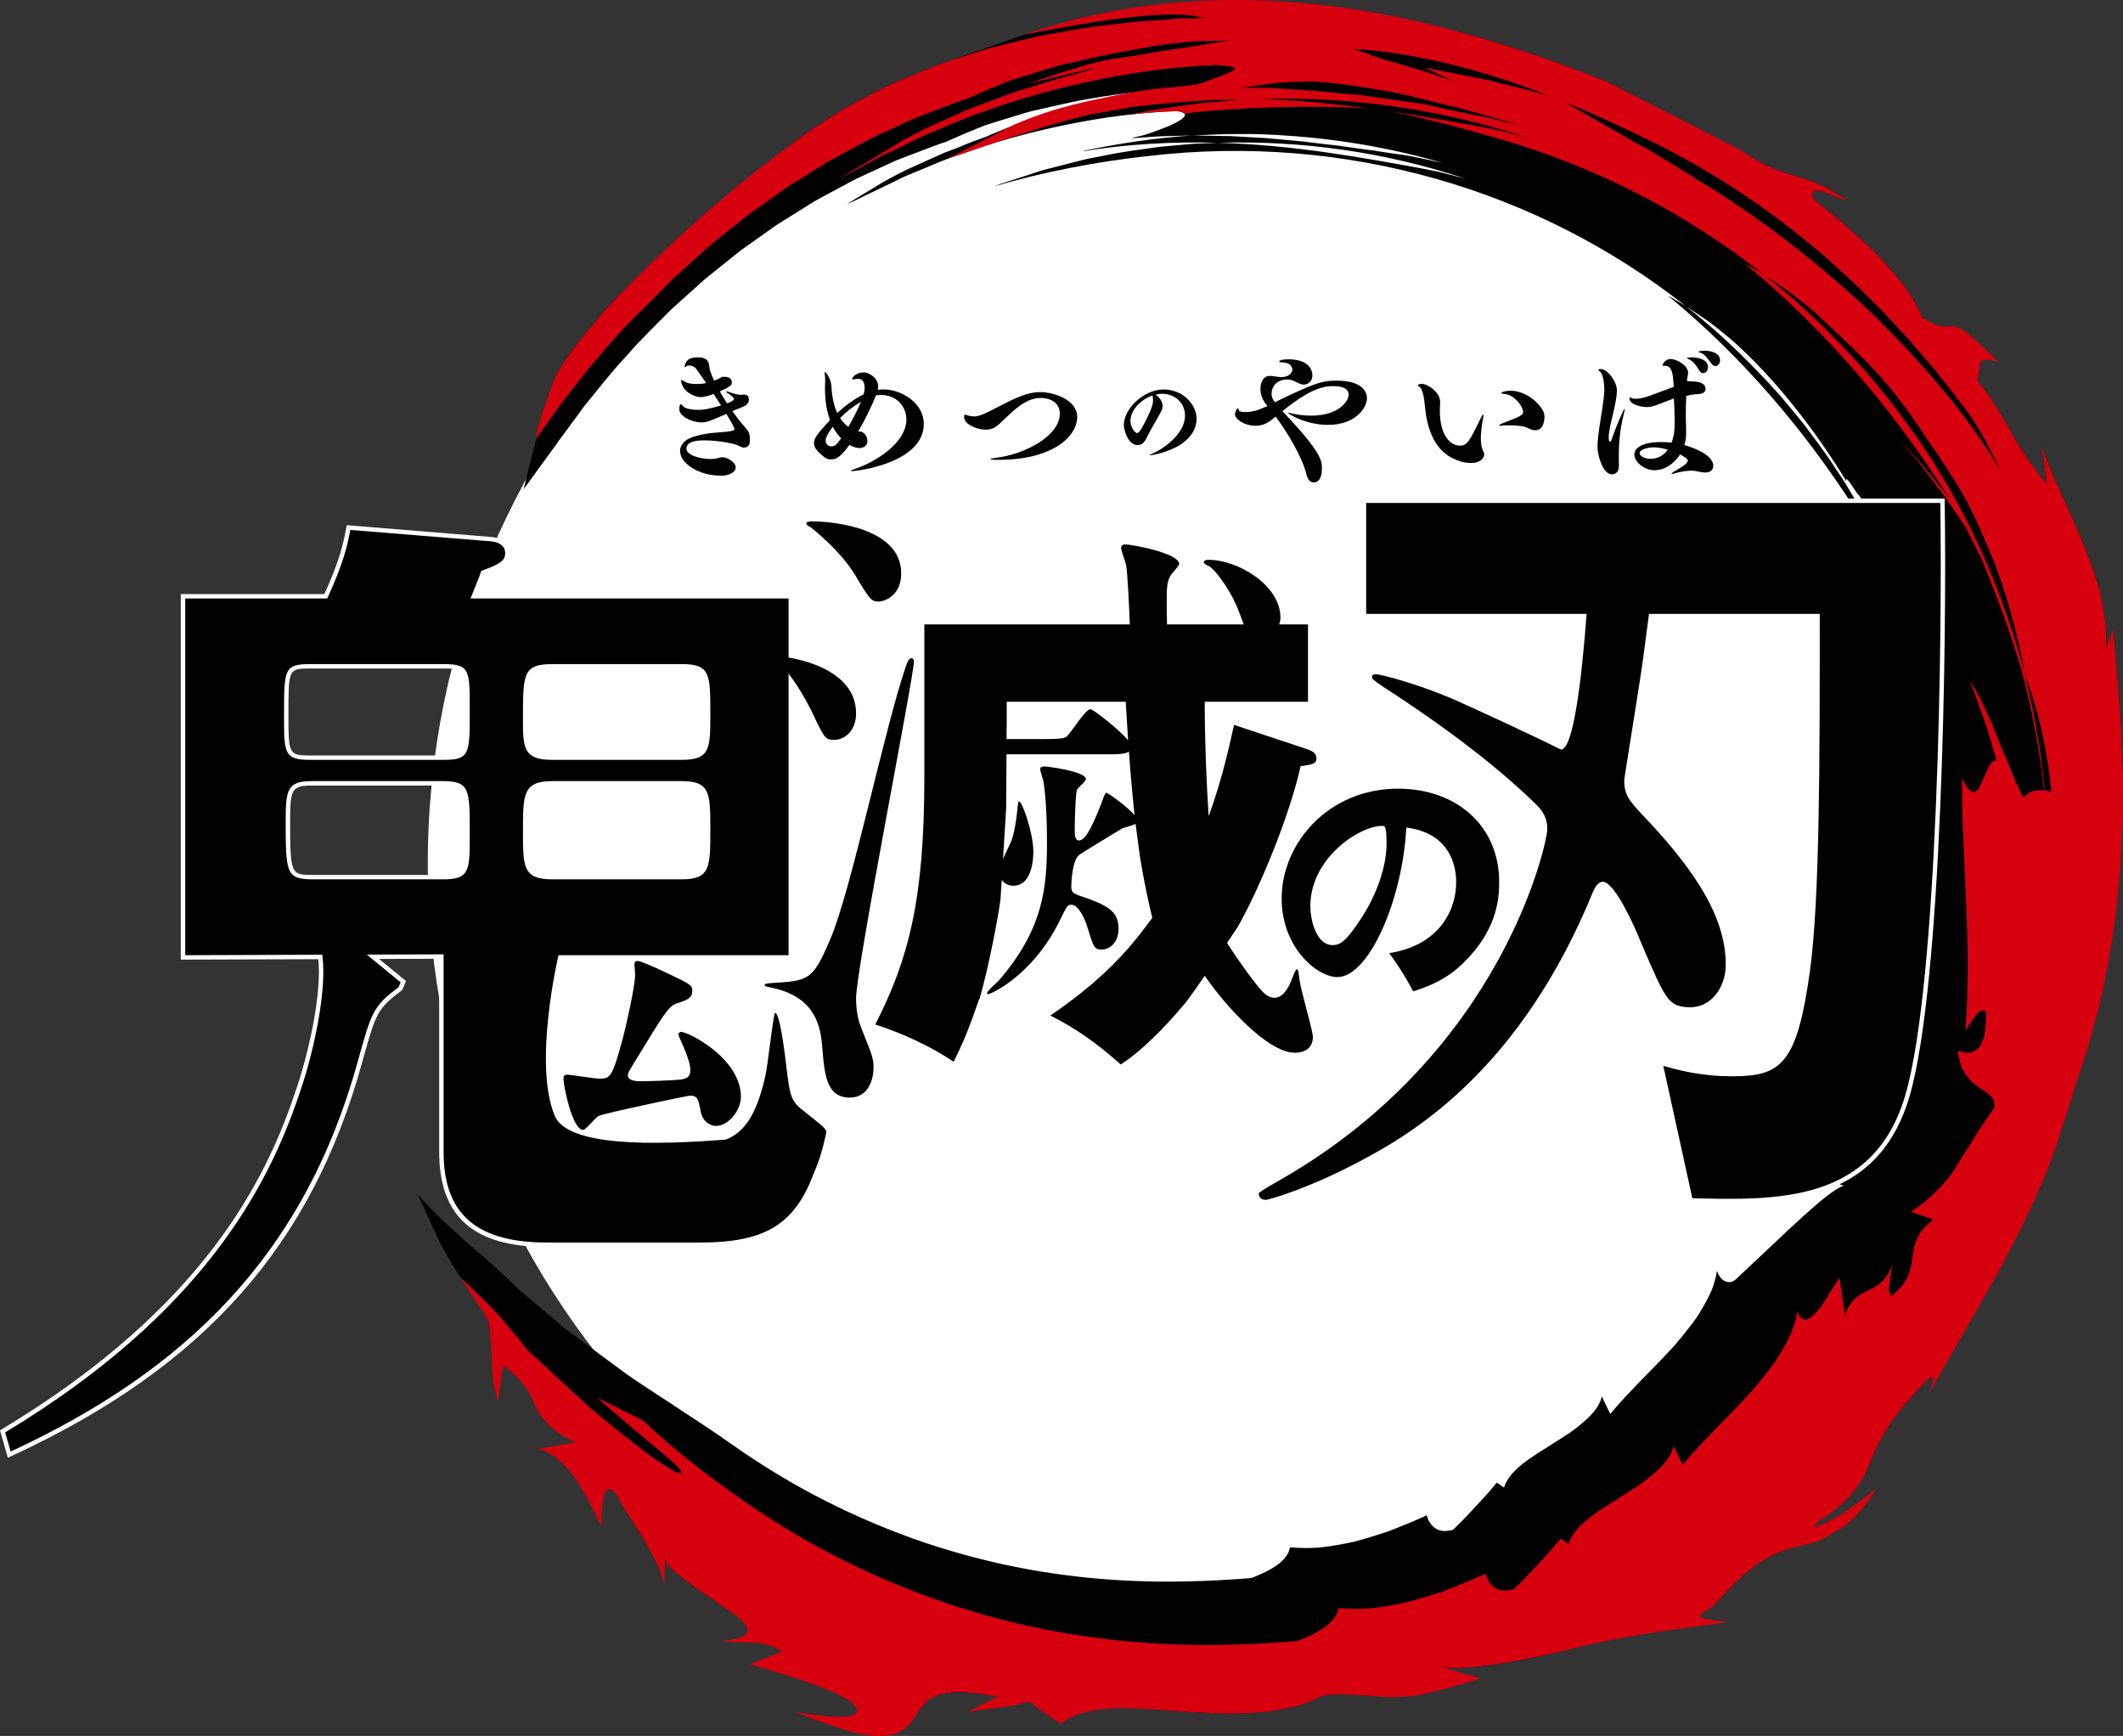 <?xml version="1.0" encoding="utf-8"?>
<!-- Generator: Adobe Illustrator 27.2.0, SVG Export Plug-In . SVG Version: 6.00 Build 0)  -->
<svg version="1.1" id="레이어_1" xmlns="http://www.w3.org/2000/svg" xmlns:xlink="http://www.w3.org/1999/xlink" x="0px"
	 y="0px" viewBox="0 0 720 588.653" enable-background="new 0 0 720 588.653" xml:space="preserve">
<rect x="0" y="0" width="720" height="588.653" fill="#333333" stroke="none"/>
<path fill="#FFFFFF" d="M685.95,292.661c0,149.36-121.07,270.43-270.43,270.43c-149.345,0-270.43-121.07-270.43-270.43
	c0-149.344,121.085-270.429,270.43-270.429C564.88,22.232,685.95,143.317,685.95,292.661"/>
<path d="M589.256,433.287c-2.472,2.711-5.582,1.579-6.969-2.344c-0.319,2.073-0.877,4.226-1.706,6.363
	c-0.894,2.089-1.993,4.194-3.237,6.315c-0.622,1.084-1.292,2.137-1.993,3.221c-0.718,1.037-1.515,2.057-2.313,3.094
	c-1.611,2.073-3.302,4.162-5.071,6.236c-7.272,8.053-15.612,15.692-21.847,23.299l-2.87-5.932c-0.367,1.499-1.069,3.03-2.121,4.401
	c-1.037,1.387-2.36,2.743-3.844,4.051c-1.515,1.308-3.125,2.679-4.911,3.859c-1.818,1.164-3.684,2.36-5.533,3.572
	c-7.464,4.704-14.927,8.978-16.761,15.022l-2.456-1.706c0,0-0.877,1.053-2.169,2.615c-1.308,1.563-3.158,3.477-5.008,5.486
	c-1.866,1.978-3.732,4.051-5.199,5.502c-1.451,1.435-2.456,2.392-2.456,2.392c-8.883,2.6-9.234-7.654-9.027-4.848
	c-4.465,2.073-8.818,3.763-12.933,5.406c-4.194,1.371-8.181,2.647-12.04,3.604c-3.875,0.829-7.559,1.467-11.099,1.85
	c-3.557,0.287-6.953,0.223-10.191-0.048c-0.797,4.433-5.98,7.702-13.06,10.397c-10.701,0.909-21.529,1.324-32.644,1.212
	c-2.217-0.064-4.449-0.128-6.714-0.191c-25.404-0.989-48.957-5.438-71.586-13.045c-22.565-7.718-44.332-18.434-65.605-33.504
	c-10.446-7.4-27.78-18.26-35.371-23.586l-20.955-15.485l-15.755-13.332c-2.121-2.169-4.784-4.656-7.591-7.224
	c-2.823-2.583-4.911-4.322-8.308-7.256c-3.142-2.727-6.315-5.773-9.552-8.643c-3.157-2.919-6.06-6.012-8.739-9.154l7.574,16.489
	c1.786,3.285,6.123,10.987,7.909,12.901c2.297,2.264,4.45,4.545,6.379,6.442c1.052,2.695,1.85,5.183,2.265,7.671
	c0.271,1.483,0.446,2.934,0.558,4.385l26.074,32.564l19.344,19.695c0.877,1.451,0.43,7.16,1.212,8.468
	c0.845,1.276,1.659,2.503,2.424,3.651c1.499,2.329,2.855,4.481,3.955,6.523l6.204,5.039c0.59,3.397,11.131,10.11,19.327,15.803
	l72.846,30.443c0.957-0.383,2.073-0.654,3.334-0.845c1.292-0.223,2.743-0.335,4.401-0.319c3.348,0,7.527,0.574,12.948,1.483
	l61.971,5.039c4.194,0.367,8.451,0.463,12.725,0.67c4.274,0.159,8.516,0,12.646-0.207c4.145-0.255,8.132-0.925,11.88-1.738
	c1.849-0.446,3.683-0.877,5.389-1.515c1.723-0.638,3.349-1.371,4.88-2.185c2.503-0.782,5.31-0.893,8.451-0.749
	c3.126,0.095,6.571,0.383,10.35,0.622l22.405-9.887c8.74,1.308,27.764-2.137,47.012-6.937l44.971-13.81
	c5.422-5.964,9.632-10.238,13.523-13.124c3.939-2.823,7.224-4.64,10.541-5.757l27.349-25.77c0.814-1.659,1.499-3.285,2.201-4.976
	c0.702-1.674,1.419-3.396,2.328-5.199c0.909-1.802,1.993-3.7,3.333-5.869c2.68-4.322,6.826-9.153,13.061-15.819l66.579-205.797
	c-0.128-3.604-0.255-7.208-0.383-10.764c-0.08-1.786-0.095-3.572-0.223-5.342c-0.144-1.786-0.256-3.54-0.399-5.294
	c-0.272-3.524-0.527-7.017-0.797-10.461c-0.383-3.445-0.766-6.857-1.133-10.206l-2.838-0.319c0.112-1.467,0.16-2.902,0.16-4.338
	c-0.048-1.451-0.175-2.886-0.335-4.322c-0.287-2.854-0.797-5.709-1.404-8.563c-0.574-2.871-1.451-5.677-2.424-8.484
	c-0.957-2.823-1.993-5.645-3.078-8.452c-1.101-2.839-2.425-5.598-3.652-8.436c-1.276-2.807-2.472-5.693-3.779-8.548
	c-1.356-2.839-2.647-5.709-3.876-8.675c-1.227-2.966-2.424-5.996-3.652-9.026c0,0,0.16,0.829,0.384,2.041
	c0.223,1.228,0.542,2.839,0.749,4.513c0.446,3.301,0.893,6.586,0.893,6.586c-5.565-6.714-9.121-12.152-12.183-17.765
	c-1.515-2.823-3.205-5.502-4.944-8.388c-1.818-2.807-3.7-5.821-6.331-8.787c0,0,0.415-2.902,0.814-5.821l-19.615-15.755
	c-1.468-3.732-4.067-7.99-7.288-12.247c-3.38-4.13-7.208-8.436-11.194-12.215c-4.051-3.716-7.942-7.224-11.291-9.919
	c-3.365-2.695-6.012-4.816-7.32-6.108c-1.355-6.124,8.006,0.558,11.355,0.702c-4.146-2.935-7.511-4.705-10.477-5.965
	c-3.014-1.196-5.694-1.85-8.388-2.679c-2.712-0.797-5.407-1.802-8.707-3.412c-3.349-1.579-8.755-3.221-13.651-6.793L545.257,27.85
	c-14.655-6.012-30.076-11.37-45.863-15.787C467.898,3.068,411.813,0.58,381.051,3.833l-33.441,7.878
	c-8.643,3.078-19.854,6.809-24.495,8.611c-1.93,0.749-3.907,1.26-5.821,1.993c-1.898,0.749-3.779,1.515-5.645,2.281
	c-3.764,1.595-7.479,3.078-11.083,4.784c-3.572,1.786-7.081,3.604-10.509,5.454c-1.706,0.941-3.445,1.802-5.071,2.823
	c-1.626,1.053-3.254,2.073-4.864,3.11c-3.19,2.089-6.315,4.13-9.314,6.283c-7.957,6.108-15.069,12.518-21.049,19.296
	c-13.364,9.281-25.994,19.758-37.651,31.607l-2.52,2.568c-1.531,1.594-3.078,3.221-4.577,4.88c-3.19,3.827-6.363,7.638-9.297,11.163
	c-2.695,3.652-5.087,7.049-6.777,9.935c-0.479,1.084-0.941,2.185-1.419,3.301c-0.447,1.116-0.829,2.248-1.244,3.365
	c-0.175,0.494-0.335,0.973-0.527,1.451l-1.691,4.959l-6.442,26.281l10.924-15.006c0.989-1.547,2.153-2.95,3.222-4.433l6.49-8.85
	c4.673-5.629,9.105-11.466,14.129-16.776c4.753-5.565,10.095-10.589,15.214-15.82l8.164-7.352c1.371-1.196,2.68-2.488,4.114-3.62
	l4.274-3.429l4.306-3.46c1.419-1.149,2.855-2.313,4.354-3.333l8.978-6.363c1.467-1.116,3.03-2.042,4.593-3.014l4.672-2.902
	l4.673-2.919c1.562-0.973,3.205-1.77,4.816-2.679l9.695-5.199l9.999-4.609c1.691-0.733,3.317-1.595,5.039-2.217l5.151-1.961
	l5.151-1.962c1.723-0.638,3.429-1.323,5.199-1.818c0.399-0.191,0.846-0.383,1.26-0.574c2.87-1.324,6.012-2.647,9.361-3.987
	c0.829-0.335,1.691-0.702,2.552-1.021c0.877-0.287,1.77-0.558,2.663-0.861c1.818-0.558,3.667-1.132,5.549-1.722
	c1.898-0.574,3.828-1.165,5.789-1.754c1.946-0.606,4.002-0.973,6.043-1.467c4.114-0.893,8.308-1.93,12.582-2.727
	c9.824-1.834,19.982-3.062,29.87-3.923c2.184,0.016,4.289-0.032,6.363,0.016c-5.693,0.59-11.227,1.164-16.489,2.472
	c-3.094,0.797-7.798,1.228-12.854,2.089c-2.536,0.366-5.166,0.781-7.766,1.164c-2.551,0.51-5.039,1.084-7.335,1.658
	c-1.915,0.574-3.908,1.196-5.949,1.818c-1.004,0.303-2.041,0.59-3.093,0.941c-1.004,0.367-4.721,1.946-5.757,2.313l-7.144,2.918
	c-2.201,1.053-4.529,1.77-6.793,2.631c-2.265,0.845-3.621,1.531-5.932,2.392c-1.149,0.431-2.297,0.877-3.445,1.292
	c-1.116,0.478-2.248,1.005-3.333,1.499c-2.217,0.988-4.386,1.977-6.459,2.902c-4.226,1.802-7.926,3.891-11.067,5.614l-12.216,7.399
	c0.032,0.064,4.051-1.738,5.725-2.647c1.706-0.829,4.211-2.025,7.336-3.524c1.563-0.766,3.285-1.595,5.135-2.504
	c1.834-0.957,3.938-1.674,6.108-2.631c4.353-1.77,9.138-3.987,14.511-5.693c21.13-7.686,49.357-13.89,73.165-14.527
	c4.656,0.574,2.663,2.472-1.132,4.306c-1.898,0.941-4.258,1.77-6.491,2.615c-2.248,0.845-4.385,1.483-5.868,1.738
	c-0.654,0.191-1.387,0.383-2.105,0.558c3.412-0.207,6.842-0.558,10.271-0.702c3.428-0.08,6.841-0.176,10.237-0.255
	c10.764-0.558,21.72-0.814,32.628,0.064c17.589,1.164,35.291,4.226,52.593,9.217l-7.08-1.499c-2.36-0.478-4.705-1.004-7.097-1.323
	c-2.281-0.271-4.625-0.638-7.001-1.005c-2.344-0.446-4.784-0.638-7.255-1.004c-2.44-0.351-4.945-0.702-7.48-1.069
	c-2.567-0.271-5.151-0.558-7.766-0.893c-1.307-0.175-2.615-0.319-3.938-0.494c-1.324-0.112-2.664-0.223-4.019-0.351
	c-2.695-0.239-5.406-0.494-8.149-0.749c-2.743-0.16-5.534-0.319-8.34-0.479c-1.404-0.064-2.807-0.207-4.226-0.223
	c-1.419-0.016-2.823-0.048-4.258-0.064c-2.854-0.016-5.741-0.176-8.611-0.128c-12.28,0.829-24.335,2.679-36.12,5.087
	c-0.303,0.095-0.573,0.191-0.893,0.287c15.15-2.503,30.778-3.349,45.943-2.902c27.827-0.861,56.548,2.998,83.993,12.183
	c-2.328-0.622-4.625-1.212-6.953-1.818c-2.281-0.638-4.656-1.005-6.985-1.499c-20.173-3.684-44.301-8.197-70.055-8.867l-4.959,0.191
	c-1.659,0.048-3.302,0.128-4.944,0.287c-3.285,0.303-6.554,0.606-9.824,0.893c-6.507,0.925-12.98,1.706-19.327,3.078l-4.753,0.909
	c-1.579,0.319-3.125,0.781-4.689,1.148c-3.109,0.797-6.203,1.595-9.313,2.392c-1.531,0.335-3.046,0.877-4.561,1.371l-4.497,1.467
	l-4.481,1.451l-2.248,0.717l-2.185,0.877c16.234-4.848,35.308-8.5,52.004-10.27c33.568-3.971,66.611-1.116,97.564,7.639
	c30.985,8.755,59.849,23.458,85.093,43.376c3.237,2.169,6.618,4.258,9.695,6.682c3.047,2.456,6.172,4.864,8.962,7.623
	c13.284,12.375,26.218,29.406,35.641,44.939c-0.605-3.174,3.764,4.864,4.211,4.64c5.342,7.495,9.727,16.489,13.779,26.01
	c3.7,9.68,7.128,19.87,9.488,30.379c0.717,2.966-0.43,3.046,0.351,6.108c2.694,10.7,1.993,25.468,3.109,38.911
	c-0.031-0.415,0.096-0.941,0.096-1.228c0-0.16-0.017-0.319-0.032-0.478l2.615-6.283c-0.415-3.285-0.67-6.618-1.324-9.903
	c-0.574-3.285-1.1-6.602-1.754-9.903c-0.717-3.269-1.483-6.57-2.248-9.887c-0.08-0.383-0.16-0.733-0.239-1.116
	c-3.397-13.14-7.798-25.723-13.077-37.699c-1.116-2.424-2.248-4.832-3.365-7.24l-0.032-0.686c0,0-0.318-0.494-0.909-1.339
	c-0.016-0.032-0.063-0.08-0.08-0.112c-1.419-2.695-2.854-5.406-4.273-8.085c-0.718-1.435-1.548-2.823-2.36-4.194l-2.488-4.13
	c-0.829-1.371-1.611-2.759-2.472-4.114l-2.663-3.971c-3.428-5.374-7.304-10.382-11.067-15.421c-2.01-2.44-4.019-4.848-6.012-7.272
	c-1.978-2.44-4.194-4.672-6.267-7.001c-8.531-9.106-17.541-17.653-27.285-25.228c-1.978-1.356-4.178-2.488-6.235-3.7
	c25.515,20.922,46.66,46.15,63.15,71.841c0.591,0.925,1.26,1.962,1.962,3.03l3.843,7.176c1.069,1.515,1.898,2.839,2.44,3.795
	c0.558,0.925,0.893,1.467,0.893,1.467l-0.048-0.67c0.622,1.196,1.196,2.376,1.626,3.492c5.71,13.156,10.35,26.424,13.97,39.868
	c3.142,12.008,2.153,25.484,3.524,37.731c-2.36-0.239-1.483-1.244-3.381,0.893c-1.754-3.365-3.301-6.985-4.689-10.589
	c-1.53-3.572-3.013-7.144-4.337-10.509c-1.324-3.365-2.855-6.426-4.099-9.122c-0.638-1.339-1.244-2.568-1.849-3.652
	c-0.654-1.084-1.292-2.025-1.898-2.791c0,0,0.16,0.383,0.43,1.037c0.256,0.67,0.734,1.61,1.116,2.774
	c0.829,2.313,1.93,5.422,3.047,8.532c0.605,1.547,1.068,3.126,1.499,4.609c0.446,1.499,0.86,2.886,1.227,4.083
	c0.702,2.376,1.181,3.987,1.181,3.987c-1.164-0.223-1.914,0.829-2.712,2.312c-0.797,1.499-1.482,3.429-2.216,4.96
	c-1.467,3.078-3.11,4.529-6.012-1.786c-0.111,12.662,0.749,26.233,1.308,39.931c0.574,13.65,0.702,27.429-0.239,39.788
	c2.265-3.046,3.859-7.336,6.442-6.108c0.128,6.634-1.419,9.297-3.125,10.493c-1.77,1.196-3.891,0.989-5.71,1.85
	c0.096,1.228,0.287,2.329,0.559,3.301c0.239,0.989,0.558,1.866,0.941,2.647c0.781,1.595,1.834,2.886,2.998,4.098
	c2.328,2.456,5.071,4.545,6.825,8.357c-3.173,4.369-5.406,7.83-7.16,10.796c-1.914,2.902-3.334,5.342-4.8,7.654
	c-1.419,2.328-3.093,4.434-5.278,6.714c-2.201,2.248-4.864,4.72-8.915,7.352l7.113,2.488c-5.2,1.467-20.397,16.664-31.384,26.855
	L589.256,433.287z"/>
<path fill="#D7000F" d="M178.64,457.544c-1.961-2.568-10.446-13.013-13.396-15.612c-0.462-0.383-8.339-8.229-8.786-8.612
	c0.765,2.121,8.962,13.061,9.297,15.07c0.271,1.483,0.43,2.934,0.542,4.385c0.16,1.404,0.255,2.823,0.335,4.258
	c0.143,2.855,0.175,5.757,0.415,8.787c0.319,2.998,0.813,6.14,1.818,9.553c0,0,0.366-2.44,0.733-4.864l1.021-7.415
	c8.5,5.916,9.855,11.546,11.179,14.288c1.292,2.695,5.422,8.548,13.459,11.594l-13.3,2.487c4.099-0.016,9.44,4.768,12.423,8.883
	c3.094,3.955,8.308,14.368,9.6,17.446c0,0-0.111-12.04,2.201-12.757c2.313-0.718,4.258,4.354,4.258,4.354
	c0.86,1.435,1.706,2.807,2.503,4.114c0.845,1.276,1.659,2.488,2.408,3.652c1.514,2.328,2.87,4.481,3.955,6.522
	c2.265,4.003,6.299,11.099,5.853,15.293l0.367-10.254c0.574,3.397,11.115,10.11,19.327,15.804
	c8.245,5.533,14.64,10.509-0.318,12.024c2.089,0.207,8.914,0.383,11.561,0.494c2.647,0.128,5.613,0.814,9.185,2.998l-10.907,4.274
	c11.991,3.636,34.19,9.903,36.151,15.038c2.201,5.167-16.76,1.834-20.779,1.148c3.062,1.387,13.172,4.944,15.692,5.773
	c2.536,0.782,4.784,1.404,6.809,1.786c4.067,0.702,7.112,0.75,9.488,0.335c4.736-0.781,6.777-3.572,8.595-6.299
	c1.834-2.759,3.492-5.645,7.352-7.128c0.973-0.383,2.058-0.654,3.333-0.845c1.292-0.223,2.743-0.335,4.418-0.335
	c3.348,0,7.511,0.59,12.933,1.499l-9.935,5.087c0,0,9.425-1.116,14.496-1.898c3.062-0.447,5.948-1.595,5.948-1.595
	s2.68,1.961,5.343,3.923c1.339,0.988,2.727,1.881,3.763,2.583c1.037,0.702,1.723,1.164,1.723,1.164
	c8.995-7.032,23.905-5.422,40.649-4.226c4.194,0.366,8.436,0.462,12.725,0.67c4.258,0.16,8.516,0,12.646-0.207
	c4.146-0.255,8.133-0.925,11.864-1.738c1.866-0.43,3.684-0.877,5.407-1.515c1.706-0.638,3.348-1.371,4.864-2.185
	c2.519-0.782,5.31-0.909,8.468-0.749c3.125,0.096,6.57,0.383,10.349,0.622c1.881,0.128,3.843,0.239,5.9,0.271
	c2.026-0.032,4.13-0.144,6.315-0.367c4.337-0.43,15.133-3.333,23.171-5.98l-12.997-3.811c8.739,1.308,27.78-2.153,47.027-6.937
	c19.249-4.657,38.098-6.554,50.329-8.468c-16.107-1.132-8.212-2.791-5.358-5.342c5.422-5.965,9.632-10.238,13.523-13.124
	c3.939-2.823,7.224-4.641,10.541-5.757c3.285-1.18,6.57-1.69,9.855-2.583c3.302-0.893,5.9-2.966,9.744-5.071
	c3.875-2.759,8.037-7.336,11.641-13.14l-11.641,8.579c-5.821,3.046-12.168,6.506-8.15,2.472c6.459-3.955,10.159-7.719,12.758-11.083
	c1.292-1.69,2.312-3.301,3.141-4.944c0.797-1.659,1.483-3.285,2.185-4.975c0.702-1.675,1.419-3.397,2.344-5.199
	c0.893-1.802,1.993-3.7,3.334-5.868c2.679-4.322,6.825-9.154,13.06-15.82c3.588-3.588,1.961,2.073,0.447,5.071l20.811-36.312
	c9.695-17.382,19.582-36.869,24.989-55.432c2.057-5.661,3.333-10.637,5.231-16.441c0.988-2.902,2.009-5.869,2.981-8.914
	c0.861-3.078,1.738-6.22,2.6-9.409c0.447-1.579,0.861-3.205,1.292-4.816c0.367-1.659,0.734-3.301,1.101-4.96
	c0.702-3.333,1.419-6.714,2.121-10.126c0.558-3.445,1.1-6.921,1.659-10.414c0.271-1.754,0.526-3.524,0.813-5.294
	c0.175-1.77,0.351-3.557,0.559-5.343c0.35-3.572,0.749-7.16,1.052-10.78c0.207-3.604,0.415-7.24,0.59-10.86
	c0.08-1.818,0.239-3.652,0.255-5.454l0.049-5.438c0-3.636,0.095-7.256,0.031-10.876c-0.128-3.604-0.271-7.208-0.383-10.765
	c-0.08-1.786-0.08-3.572-0.223-5.342c-0.144-1.77-0.272-3.54-0.415-5.294c-0.255-3.524-0.527-7.017-0.782-10.461
	c-0.399-3.46-1.149-13.459-1.516-16.808l-2.456,6.283c0.096-1.467,0.144-2.902,0.144-4.353c-0.048-1.435-0.16-2.87-0.319-4.29
	c-0.303-2.886-0.797-5.725-1.404-8.579c-0.574-2.87-1.467-5.677-2.424-8.484c-0.957-2.823-1.993-5.645-3.094-8.467
	c-1.084-2.823-2.424-5.582-3.635-8.42c-1.276-2.823-2.472-5.677-3.796-8.548c-1.323-2.838-2.646-5.725-3.875-8.675
	c-1.212-2.982-2.408-5.996-3.635-9.026c0,0,0.159,0.813,0.366,2.057c0.239,1.212,0.542,2.823,0.766,4.497
	c0.43,3.301,0.893,6.586,0.893,6.586c-5.565-6.714-9.121-12.136-12.183-17.765c-1.531-2.823-3.205-5.517-4.944-8.388
	c-1.834-2.807-3.7-5.821-6.331-8.787c0,0,0.287-1.993,0.606-4.322l0.064-0.526c0.048-0.319,0.095-0.638,0.143-0.973
	c0.367-2.935,6.076-0.654,6.076-0.654c-2.902-3.301-10.509-10.142-12.151-11.099c-1.675-0.925-2.855-1.037-3.971-1.021
	c-2.264,0.048-4.242,0.606-9.584-2.982c-1.451-3.732-4.067-7.99-7.287-12.263c-1.244-1.531-2.583-3.078-3.939-4.624l-0.59-0.67
	c-2.153-2.392-4.369-4.72-6.666-6.905c-4.05-3.716-7.926-7.224-11.291-9.919s-6.011-4.816-7.303-6.108
	c-1.371-6.124,7.989,0.558,11.369,0.702c-4.177-2.934-7.542-4.705-10.492-5.964c-3.03-1.196-5.71-1.85-8.405-2.679
	c-2.695-0.798-5.389-1.802-8.691-3.413c-1.419-0.67-2.95-1.515-4.593-2.472l-3.221-2.073c-0.415-0.239-2.089-1.196-2.536-1.435
	l-43.009-21.991c-14.655-6.012-30.076-11.37-45.863-15.787c-31.512-8.994-90.181-21.752-151.801-0.351
	c5.645-0.957,47.603-10.047,60.455-5.549c-1.993,0.032-5.916,0.064-7.926,0.095c-2.025,0.064-2.136,0.255-4.162,0.383
	c-2.026,0.128-4.067,0.255-6.108,0.383s-4.099,0.255-6.14,0.527c-4.067,0.462-8.181,0.925-12.279,1.403
	c-4.099,0.638-8.197,1.355-12.295,2.057l-6.124,1.1l-6.076,1.435c-4.034,0.973-8.07,1.962-12.057,2.982
	c-3.97,1.244-7.894,2.503-11.784,3.795c-1.946,0.654-3.891,1.259-5.805,1.977c-1.898,0.766-3.779,1.531-5.661,2.312
	c-3.748,1.579-7.464,3.062-11.068,4.752c-3.557,1.802-7.08,3.62-10.509,5.47c-1.706,0.941-3.445,1.802-5.071,2.822
	c-1.643,1.053-3.253,2.073-4.864,3.11c-3.19,2.089-6.332,4.114-9.297,6.283c-7.974,6.108-15.963,11.864-23.299,18.243
	c-12.439,10.43-23.761,20.795-35.434,32.66l-2.52,2.568c-1.531,1.595-3.062,3.221-4.577,4.88c-3.174,3.827-6.347,7.639-9.282,11.163
	c-2.711,3.651-5.087,7.048-6.777,9.935c-0.478,1.1-0.941,2.185-1.435,3.301c-0.017,0.064-0.049,0.111-0.064,0.16l-2.392,6.697
	c-0.318,0.989-0.685,1.977-0.988,2.919l-1.436,4.768c-0.479,1.595-0.67,3.19-0.861,4.545h0.064c2.647-3.955,5.421-7.83,8.244-11.657
	l2.935-3.827c6.012-7.862,12.375-15.485,19.184-22.756c2.44-2.536,4.944-5.008,7.463-7.447c2.918-2.966,5.884-5.869,8.786-8.835
	l8.771-7.894c1.468-1.308,2.871-2.695,4.418-3.907l4.609-3.7l4.592-3.684c1.531-1.26,3.062-2.488,4.689-3.604l9.632-6.841
	c1.579-1.196,3.285-2.185,4.96-3.237l5.007-3.126l5.023-3.125c1.674-1.037,3.46-1.898,5.167-2.871l10.429-5.597l10.749-4.944
	c1.817-0.798,3.572-1.706,5.421-2.376l5.533-2.121l5.518-2.089c1.85-0.702,3.684-1.436,5.582-1.962
	c0.446-0.207,0.908-0.415,1.355-0.622c3.078-1.403,6.459-2.839,10.063-4.289c0.908-0.351,1.802-0.75,2.743-1.085
	c0.94-0.303,1.897-0.606,2.854-0.925c1.962-0.606,3.956-1.228,5.965-1.85c2.041-0.622,4.114-1.244,6.22-1.882
	c2.104-0.654,4.305-1.037,6.49-1.579c4.434-0.957,8.93-2.105,13.523-2.934c10.557-1.978,15.708-3.11,26.329-4.019
	c3.109-0.207,10.637-0.303,12.582-0.191c-6.092,0.654-11.929,1.93-17.685,2.663c-3.349,0.431-8.388,1.324-13.826,2.264
	c-2.727,0.399-5.55,0.813-8.325,1.244c-2.743,0.542-5.421,1.148-7.909,1.77c-2.041,0.622-4.179,1.276-6.363,1.962
	c-1.084,0.351-2.217,0.622-3.334,1.004c-1.084,0.399-9.903,3.285-11.035,3.668l22.645-5.39c0.861-0.016-4.162,1.579-11.689,3.508
	c-3.701,1.132-8.102,2.488-12.854,3.939c-2.376,0.67-4.752,1.611-7.208,2.519c-2.424,0.925-4.911,1.834-7.399,2.775
	c-1.227,0.462-2.471,0.941-3.7,1.387c-1.212,0.51-2.391,1.068-3.588,1.61c-2.36,1.069-4.689,2.105-6.937,3.142
	c-4.513,1.914-8.516,4.162-11.88,6.012l-21.864,13.173c0.017,0.064,13.092-7.097,14.878-8.069c1.835-0.893,4.53-2.185,7.878-3.779
	c1.691-0.829,3.54-1.738,5.533-2.695c1.978-1.021,4.243-1.802,6.554-2.823c4.689-1.914,9.824-4.289,15.612-6.124
	c22.677-8.261,53.008-14.91,78.588-15.596c5.007,0.59,11.019,0.319-1.213,4.625c-2.153,0.766-4.449,1.898-7.017,2.153
	c-8.675,0.813-11.896,1.706-13.507,1.993c-0.685,0.191,10.047,0.383,9.282,0.59c3.683-0.255,3.046-0.048,6.745-0.223
	c3.668-0.095,7.399-0.494,11.036-0.59c7.352-0.383,14.719-0.271,22.167-0.176c-3.142-0.207-6.299-0.43-9.409-0.67
	c-1.946-0.048-8.34-0.032-10.254-0.08c2.105-0.111,9.775-1.323,12.662-1.579c3.923-0.366,7.798-0.366,11.641-0.526
	c7.735,0.446,14.018,1.435,21.689,2.647c8.212,1.26,16.489,3.524,24.574,5.534c6.379,1.339,18.562,5.087,24.862,6.889l-13.379-3.237
	c-2.456-0.431-4.673-0.813-6.953-1.324c-0.446-0.064-11.402-2.583-14.576-3.062l-20.029-2.855c-1.436-0.111-4.896-0.383-6.347-0.511
	c-2.886-0.271-3.907-0.43-6.857-0.717c-2.95-0.144-4.179-0.319-7.208-0.494c-1.5-0.08-6.921-0.287-8.452-0.303
	c-1.531-0.032-2.998,0.128-4.529,0.095c-3.078-0.016-6.299,0.032-9.409,0.08l-21.847-0.67c-9.871,0.861-17.685,2.567-26.759,4.465
	c-3.716,0.861-7.224,1.706-12.2,3.174c-4.944,1.451-11.004,3.859-13.379,4.911l-23.011,11.721
	c3.205-0.989,20.412-7.049,23.793-7.942c3.397-1.196,8.516-2.631,11.976-3.795l5.869-1.594c1.802-0.511,3.635-0.941,5.469-1.404
	c3.668-0.941,5.343-0.909,9.09-1.738c2.073-0.415,6.682-1.212,6.363-1.116c8.038-1.1,16.904-1.787,28.529-2.488l10.143-0.048
	c-1.771,0.032-3.557,0.128-5.31,0.319c-3.541,0.303-7.049,0.622-10.558,0.925c-7,1.005-13.937,1.834-20.763,3.301l-2.631,0.527
	c5.502-0.638,10.908-1.053,16.107-1.196c1.387,0.175,2.169,0.462,2.503,0.829c0.144-0.016,0.287-0.048,0.415-0.064
	c18.642-2.217,44.461-2.839,62.672-1.611l-13.172-1.626c-7.782-0.813-15.755-1.404-23.921-1.626
	c29.901-0.909,60.743,3.237,90.212,13.092c-2.487-0.654-4.959-1.308-7.447-1.946c-2.456-0.686-5.007-1.084-7.511-1.626
	c-9.712-1.754-20.301-3.684-31.479-5.374c5.932,1.18,11.801,2.584,18.02,4.114c5.997,1.531,11.69,3.174,17.478,4.8
	c33.281,9.409,64.298,25.196,91.408,46.613c3.492,2.312,7.112,4.577,10.414,7.176c3.269,2.631,6.634,5.215,9.648,8.197
	c14.256,13.3,22.948,21.465,34.302,39.054c3.461,5.119,5.63,7.83,8.867,13.3c5.741,8.069,10.11,18.626,14.448,28.849
	c3.955,10.397,6.681,19.822,9.217,31.096c0.765,3.19,0.829,4.29,1.579,8.229c4.401,11.307,7.463,24.766,8.898,39.278
	c-0.734-0.16-1.483-0.303-2.248-0.367c-0.017-0.175-0.017-0.335-0.032-0.51l-0.622-5.31c-0.447-3.524-0.734-7.097-1.436-10.637
	c-0.622-3.524-1.18-7.097-1.849-10.637c-0.814-3.524-1.626-7.064-2.456-10.637c-0.064-0.399-0.16-0.766-0.255-1.18
	c-3.652-14.113-8.373-27.636-14.034-40.505l-4.721-10.094c-1.531-2.871-3.062-5.773-4.593-8.659
	c-0.781-1.547-1.659-3.046-2.551-4.513l-2.647-4.449c-0.893-1.467-1.754-2.966-2.663-4.417l-2.855-4.274
	c-3.667-5.757-7.862-11.147-11.913-16.553c-2.152-2.615-4.289-5.215-6.443-7.814c-2.121-2.631-4.512-5.007-6.73-7.511
	c-9.17-9.791-18.849-18.977-29.326-27.11c-2.121-1.467-4.465-2.664-6.697-3.971c27.413,22.469,50.154,49.579,67.855,77.168
	c0.622,1.004,1.355,2.105,2.104,3.269c-1.403-1.898-2.918-3.859-4.512-5.773c-1.579-1.93-3.174-3.875-4.641-5.693
	c-1.499-1.77-3.014-3.381-4.257-4.784c-2.472-2.774-4.146-4.608-4.146-4.608s1.69,2.025,4.242,5.055
	c1.26,1.531,2.855,3.237,4.305,5.247c1.516,1.977,3.11,4.098,4.705,6.219c0.813,1.069,1.611,2.137,2.424,3.174
	c0.734,1.1,1.436,2.153,2.137,3.205c1.419,2.057,2.726,3.987,3.875,5.645c1.148,1.659,1.754,3.19,2.344,4.21l4.003,8.021
	c2.631,6.22,10.047,24.862,13.954,39.309c3.365,12.901,5.741,25.93,7.208,39.087c-2.536-0.256-5.023,0.111-7.064,2.424
	c-1.881-3.652-3.54-7.511-5.039-11.387c-1.659-3.843-3.253-7.67-4.656-11.291c-1.419-3.604-3.062-6.921-4.401-9.807
	c-0.702-1.435-1.356-2.759-1.993-3.923c-0.718-1.148-1.388-2.169-2.041-2.998c0,0,0.175,0.415,0.462,1.132
	c0.287,0.718,0.782,1.706,1.212,2.95c0.877,2.504,2.057,5.837,3.269,9.17c0.638,1.675,1.148,3.365,1.594,4.976
	c0.494,1.594,0.925,3.094,1.308,4.369c0.781,2.568,1.275,4.29,1.275,4.29c-1.227-0.255-2.057,0.877-2.902,2.487
	c-0.845,1.611-1.594,3.684-2.391,5.327c-1.548,3.317-3.349,4.864-6.443-1.93c-0.128,13.603,0.797,28.21,1.403,42.882
	c0.622,14.687,0.749,29.518-0.271,42.77c2.456-3.253,4.162-7.878,6.921-6.554c0.159,7.129-0.893,10.876-2.504,12.439
	c-1.897,1.866-4.146,2.073-6.969,0.829c0.096,1.324,0.304,2.488,0.591,3.557c0.255,1.052,0.59,1.977,1.02,2.822
	c0.829,1.722,1.978,3.11,3.222,4.417c2.488,2.615,8.914,4.306,7.335,8.946c-3.413,4.72-5.804,8.436-7.702,11.625
	c-2.041,3.125-3.588,5.741-5.166,8.212c-1.5,2.52-3.334,4.768-5.662,7.224c-2.36,2.424-5.214,5.072-9.568,7.894l7.622,2.679
	c-2.966,2.169-4.56,4.21-5.469,6.251c-0.941,2.057-1.324,4.034-1.595,6.139c-0.287,2.089-0.574,4.258-1.467,6.507
	c-0.909,2.264-2.647,4.497-5.565,6.841c-1.898-0.335-0.494-5.916,0.16-10.541c-2.185,5.932-5.278,7.368-8.133,8.771
	c-2.823,1.467-5.805,2.631-8.038,8.372c0,0-0.398-3.205-0.829-6.411c-0.415-3.189-0.908-6.299-0.908-6.299
	c-1.276,1.897-2.6,4.083-3.924,6.203c-1.324,2.089-2.583,4.146-3.955,5.566c-2.663,2.918-4.944,3.827-6.427-0.399
	c-0.35,2.248-0.957,4.544-1.849,6.857c-0.958,2.217-2.137,4.497-3.477,6.777c-0.686,1.148-1.404,2.297-2.137,3.445
	c-0.765,1.148-1.626,2.233-2.488,3.333c-1.722,2.216-3.556,4.465-5.454,6.681c-7.814,8.675-16.776,16.888-23.474,25.053
	l-3.078-6.363c-0.399,1.611-1.149,3.253-2.265,4.721c-1.148,1.499-2.536,2.934-4.146,4.338c-1.626,1.403-3.348,2.87-5.278,4.146
	c-1.946,1.26-3.955,2.552-5.932,3.828c-8.037,5.103-16.042,9.664-18.004,16.17l-2.663-1.818c0,0-0.925,1.116-2.328,2.791
	c-1.388,1.675-3.381,3.732-5.375,5.9c-1.993,2.137-4.002,4.338-5.565,5.916c-1.594,1.531-2.646,2.552-2.646,2.552
	c-9.569,2.791-9.936-8.229-9.712-5.215c-4.785,2.217-9.457,4.05-13.89,5.805c-4.512,1.483-8.786,2.854-12.933,3.891
	c-4.162,0.893-8.133,1.579-11.928,1.993c-3.812,0.287-7.48,0.239-10.956-0.064c-0.846,4.752-6.411,8.292-14.033,11.163
	c-11.498,0.988-23.123,1.435-35.068,1.323c-2.391-0.064-4.799-0.144-7.208-0.207c-27.302-1.1-52.625-5.837-76.913-14.033
	c-24.255-8.276-47.65-19.79-70.502-35.976c-11.194-7.957-22.182-16.314-32.117-25.866l-15.66-7.798
	c2.488,2.216,11.689,10.126,14.033,12.056c2.312,1.946,4.497,3.748,6.442,5.39c3.907,3.189,6.857,5.677,7.894,7.319
	c1.164,2.44-3.269-0.191-9.744-4.656c-6.331-4.625-14.543-11.211-20.874-16.521L178.64,457.544z M459.196,16.593
	c19.87,1.228,41.51,6.586,62.704,14.56c1.1,0.431,2.216,0.877,3.316,1.308c-0.398-0.128-0.828-0.255-1.275-0.383
	c-4.481-1.324-10.573-2.695-16.569-4.226c-2.998-0.797-6.044-1.371-8.898-1.93c-2.839-0.558-5.487-1.084-7.783-1.531
	c-2.264-0.447-4.162-0.798-5.486-1.069c-1.339-0.191-2.105-0.303-2.105-0.303s0.447,0.176,1.213,0.494
	c0.749,0.287,1.834,0.798,3.109,1.42c1.675,0.797,3.748,1.786,5.949,2.823c-3.174-1.132-6.379-2.281-9.696-3.381
	c-3.19-0.941-6.427-1.914-9.792-2.902c-1.69-0.511-3.413-1.004-5.182-1.499L459.196,16.593z M530.576,34.565
	c11.242,4.561,22.262,9.76,32.787,15.022c19.806,10.047,39.166,23.091,56.628,38.416c4.289,3.923,8.723,7.719,12.773,11.897
	c2.041,2.073,4.178,4.051,6.172,6.14c1.977,2.137,3.955,4.258,5.916,6.379c2.026,2.089,3.891,4.274,5.757,6.49
	c1.898,2.201,3.779,4.37,5.645,6.554c1.786,2.264,3.556,4.497,5.326,6.746l5.215,6.777c2.009,2.871,4.433,6.507,6.475,10.382
	c2.009,3.859,4.018,7.751,5.644,10.828c-6.426-10.429-12.948-19.695-20.269-28.29c-7.096-8.739-14.974-16.76-23.378-25.276
	c-14.097-13.316-30.028-26.408-47.49-38.002l-3.253-2.217c-1.116-0.717-2.249-1.371-3.365-2.073c-1.85-1.132-3.716-2.28-5.582-3.429
	c-5.454-3.524-11.083-6.889-16.872-10.365c-0.797-0.478-1.674-0.861-2.52-1.276L530.576,34.565z"/>
<g>
	<path d="M248.371,139.42c1.562,2.169,2.981,4.003,4.05,5.135c1.594,1.802,1.898,2.36,1.898,4.816c0,0.766-0.048,2.408-2.185,2.408
		c-0.605-0.064-1.642-0.622-2.201-0.893c-0.574-0.239-5.486-1.563-11.194-1.563c-4.578,0-5.949,1.276-5.949,2.839
		c0,2.073,4.354,3.492,8.308,3.492c1.324,0,2.137-0.239,2.233-0.287c0.925-0.239,1.259-0.335,1.595-0.335
		c1.658,0,4.577,1.691,4.577,3.445c0,1.706-2.36,2.839-4.96,2.839c-7.447,0-13.906-4.114-13.906-8.404
		c0-0.383,0.049-0.702,0.128-0.988c1.084-3.206,4.433-3.971,8.117-4.736c3.205-0.606,7.352-0.606,9.297-1.069
		c0.654-0.191,0.893-0.287,0.893-0.558c0-0.558-1.18-2.695-2.726-5.199c-6.315,2.774-7.033,2.87-8.452,2.87
		c-3.125,0-7.511-2.025-7.511-4.433v-0.096c0-1.324,0.304-1.611,0.527-1.611c0.239,0,0.479,0.287,0.606,0.478
		c0.095,0.16,0.238,0.287,0.43,0.431c0.845,0.654,2.918,0.989,4.8,0.989c1.579,0,3.556-0.239,7.797-1.515
		c-0.797-1.26-1.659-2.584-2.536-3.907c-0.813,0.366-2.886,1.084-4.449,1.084c-1.691,0-5.9-1.467-6.554-5.342
		c0-0.096-0.048-0.144-0.048-0.192c0-0.175,0.144-0.271,0.239-0.271c0.143,0,0.319,0.096,0.51,0.239
		c1.324,0.988,2.982,1.132,4.673,1.132c1.037,0,1.993-0.095,3.11-0.335c-1.276-1.898-2.488-3.588-3.477-4.944
		c-0.527-0.67-1.563-1.004-2.313-1.004c-0.383,0-0.67,0.048-0.813,0.191c-0.272,0.239-0.462,0.367-0.606,0.367
		c-0.048,0-0.095-0.08-0.095-0.176c0-0.191,0.095-0.478,0.191-0.797c0.702-1.946,2.025-2.328,4.529-2.328
		c2.632,0,3.493,1.196,3.589,2.743c0.048,0.702,0.191,1.228,0.415,2.025c0.335,1.005,0.765,2.025,1.276,3.126
		c0.095-0.048,1.754-0.654,2.169-1.005c0.16-0.095,0.303-0.239,0.526-0.287c0.144-0.032,0.383-0.032,0.702-0.032
		c2.281,0,2.6,1.132,2.6,1.897c0,0.829-0.048,1.26-4.067,3.062c0.765,1.355,1.611,2.727,2.471,4.051
		c1.276-0.462,1.93-0.909,2.153-1.116c0.096-0.111,0.144-0.255,0.144-0.351c0-0.606-1.132-1.371-2.121-2.025
		c-0.048,0-0.479-0.271-0.479-0.462c0-0.096,0.112-0.144,0.207-0.144c0.144,0,0.319,0.079,0.51,0.144
		c1.276,0.51,2.839,1.021,4.354,1.068c0.272,0,0.606-0.096,0.877-0.096h0.239c0.861,0.192,1.515,0.287,1.515,1.754
		c0,1.419-1.133,2.025-2.408,2.552L248.371,139.42z"/>
	<path d="M291.253,146.348c0.191-0.048,0.286-0.048,0.383-0.048c0.095,0,0.239,0,0.367,0.048c0.957,0.239,2.169,1.467,2.169,3.205
		c0,1.611-1.212,2.376-2.727,2.376c-1.514,0-2.87-0.813-3.348-1.1c-2.792,3.827-4.243,4.96-6.316,4.96
		c-0.86,0-1.61-0.287-2.184-0.766c-2.583-1.978-3.54-3.349-3.54-4.752c0-1.643,0.893-2.87,5.421-7.83
		c-1.02-2.791-1.691-6.315-1.691-10.765c0-0.766,0-1.547,0.064-2.408c0-0.654,0-1.323-0.112-1.977
		c-0.048-0.335-0.095-0.654-0.095-0.861c0-0.144,0-0.271,0.095-0.271c0.272,0,1.85,1.642,2.217,4.577
		c0.191,3.971,0.893,6.985,1.993,9.297c2.726-2.504,5.804-4.768,8.914-6.283c0.287-0.845,0.384-1.642,0.384-2.217
		c0-2.966-1.611-3.062-2.281-3.062c-0.335,0-0.654,0.048-0.941,0.096c-0.272,0.048-0.51,0.095-0.702,0.095
		c-0.239,0-0.335-0.048-0.335-0.191c0-0.255,1.132-2.185,3.971-2.185c1.738,0,4.864,1.85,4.864,4.768
		c0,0.351-0.048,0.718-0.144,1.132c0.654-0.08,1.26-0.128,1.93-0.128c6.14,0,13.682,4.577,13.682,11.689
		c0,13.268-22.66,16.011-24.255,16.011c-0.287,0-0.43,0-0.43-0.096c0-0.159,0.478-0.383,1.371-0.67
		c7.224-2.408,17.414-8.962,17.414-16.713c0-4.465-3.348-8.34-8.595-8.34c-0.558,0-1.164,0.048-1.738,0.144
		c-1.227,3.206-3.54,8.022-6.028,12.263H291.253z M282.434,144.705c-2.264,3.062-2.424,4.146-2.424,4.672
		c0,1.403,1.1,1.881,1.467,1.93c0.207,0.048,0.351,0.048,0.527,0.048c1.196,0,1.706-0.574,3.269-2.727
		C284.22,147.576,283.28,146.3,282.434,144.705 M284.938,141.771c0.797,1.276,1.786,2.233,2.774,2.982
		c1.611-2.791,3.254-5.996,4.29-8.5C289.403,137.72,287.011,139.602,284.938,141.771"/>
	<path d="M337.53,155.927c-0.989,0-1.611-0.095-1.611-0.239c0-0.128,0.494-0.271,1.611-0.415
		c10.429-1.228,21.895-7.655,21.895-14.958c0-4.051-3.62-5.374-6.411-5.374c-4.401,0-7.797,2.918-11.051,5.948
		c-1.227,1.069-2.248,2.153-2.918,2.759c-1.563,1.371-2.583,2.041-4.8,2.041c-2.456,0-7.272-1.499-7.272-4.385
		c0-0.048,0-0.717,0.239-0.717c0.128,0,0.272,0.111,0.462,0.144c0.766,0.207,1.691,0.478,2.743,0.478
		c1.499,0,3.62-0.861,7.543-2.966c6.235-3.253,10.382-5.278,14.91-5.278c4.481,0,12.455,2.583,12.455,8.388
		c0,6.65-8.293,14.575-26.663,14.575H337.53z"/>
	<path d="M385.831,150.935c-3.492,0-4.689-5.597-4.689-6.777c0-5.661,6.874-12.088,13.444-12.088
		c6.697,0,11.226,5.151,11.226,10.031c0,2.886-1.482,5.789-4.879,8.292c-3.11,2.313-9.313,3.987-11.083,3.987
		c-0.064,0-0.095-0.032-0.095-0.032c0-0.048,0.446-0.255,1.212-0.59c4.449-1.977,10.924-7.064,10.924-12.773
		c0-4.401-3.445-7.463-7.83-7.463c-0.43,0-1.259,0.095-2.152,0.287c0.031,0.032,2.391,1.531,2.391,3.891
		c0,0.797-0.175,1.18-0.797,2.36c-0.972,1.85-2.982,5.087-4.034,7.24C388.574,149.245,387.681,150.935,385.831,150.935
		 M383.392,142.675c0,2.504,1.674,4.162,2.216,4.162c0.255,0,0.527-0.176,0.782-0.447c0.829-0.845,4.067-7.128,4.529-9.44
		c0.111-0.494,0.128-0.957,0.128-1.42c0-0.526-0.048-1.021-0.192-1.419C386.995,135.403,383.392,139.023,383.392,142.675"/>
	<path d="M433.85,122.492c0.111-0.399,1.547-0.654,3.109-0.654c5.885,0,8.133,2.711,8.133,5.518c0,1.881-1.435,3.062-2.998,3.062
		c-0.223,0-0.478-0.048-0.717-0.111c-1.499-0.399-2.52-1.371-3.987-1.563c-0.207,0-0.479-0.064-0.782-0.064
		c-3.158,0-5.358,1.898-5.358,4.96c0,0.256,0,0.463,0.048,0.606c0.16,0.765,0.51,1.483,1.069,2.153
		c14.065-6.857,16.265-7.319,21.018-7.319c9.44,0,10.206,4.497,10.206,5.932c0,3.174-3.764,9.058-13.173,9.058
		c-7.766,0-13.65-3.796-13.65-4.146c0-0.048,0-0.048,0.063-0.048c0.128,0,0.798,0.255,1.356,0.351
		c1.691,0.366,4.034,0.717,6.507,0.717c9.6,0,12.678-5.103,12.678-7.048c0-2.36-2.36-2.966-5.518-2.966
		c-5.996,0-12.12,4.704-16.936,8.484c13.396,14.113,13.396,16.808,13.396,19.471c0,1.802-0.399,4.705-2.823,4.705
		c-1.053,0-1.93-0.861-2.345-2.456c-1.323-5.757-6.283-14.209-10.525-19.87c-2.647,2.297-4.434,3.11-6.857,3.11
		c-3.668,0-6.937-2.201-6.937-3.939c0-0.095,0.239-1.371,0.67-1.786c0.08-0.143,0.192-0.207,0.239-0.207
		c0.16,0,0.271,0.16,0.318,0.351c0.096,0.16,0.192,0.622,0.351,0.67c0.605,0.207,1.276,0.255,1.929,0.255
		c2.823,0,4.656-0.766,7.528-2.041c-1.993-2.201-2.392-4.386-2.392-5.725c0-0.925,0.192-4.497,3.269-4.497
		c0.558,0,1.227,0.096,2.104,0.256c0.654,0.095,1.212,0.159,1.723,0.159c2.503,0,3.732-1.435,3.732-2.552
		c0-0.765-0.622-2.36-3.269-2.424c-0.16,0-1.18,0-1.18-0.351V122.492z"/>
	<path d="M488.419,136.712c-0.064,0.765-0.112,1.579-0.112,2.44c0,9.058,3.987,11.96,6.697,11.96c2.552,0,3.174-1.053,7.208-9.409
		c0.415-0.845,0.67-1.164,0.765-1.164c0.064,0,0.112,0.111,0.112,0.319c0,0.287-0.048,0.749-0.16,1.212
		c-0.351,1.993-0.717,4.338-0.717,6.49c0,1.946,0.255,3.333,0.925,4.705c0.16,0.255,0.207,0.558,0.207,0.829
		c0,0.654-0.622,2.902-4.561,2.902c-2.344,0-4.544-0.782-6.49-1.787c-6.22-3.269-8.42-10.637-9.042-17.43
		c-0.16-1.643-0.558-5.677-1.802-6.602c-0.144-0.095-0.511-0.239-0.606-0.446v-0.064c0-0.399,1.324-0.511,1.324-0.511
		c2.058,0,6.252,2.854,6.252,6.124V136.712z M518.319,145.243c-1.388-0.829-4.099-1.021-6.379-1.021
		c-1.037,0-1.993,0.032-2.663,0.096c-0.207,0-0.367,0.048-0.527,0.048c-0.239,0-0.35-0.048-0.35-0.144
		c0-0.095,0.462-0.366,0.765-0.526c6.172-2.392,7.367-2.839,7.367-4.034c0-1.946-3.029-5.725-6.028-6.028
		c-1.037-0.095-1.339-0.255-1.339-0.415c0-0.207,1.276-0.717,3.125-0.717c4.354,0,9.042,3.078,11.131,7.017
		c0.207,0.462,0.367,1.228,0.367,1.945c0,0.399-0.048,4.434-3.078,4.434C519.914,145.898,519.037,145.643,518.319,145.243"/>
	<path d="M542.914,125.148c2.345,0,5.455,4.306,5.455,7.304c0,2.264-0.909,6.044-1.419,8.292c-0.527,2.042-1.371,5.518-1.371,7.623
		c0,0.67,0.143,1.42,0.446,1.42c0.16,0,0.463-0.351,0.766-1.34c1.435-4.274,3.939-9.903,4.21-9.903c0.032,0,0.032,0.048,0.032,0.144
		c0,0.271-0.144,0.941-0.303,1.547c-1.436,5.613-1.723,10.732-1.723,13.794c0,1.547,0.032,3.014,0.032,3.939
		c0,2.552-1.579,2.87-2.456,2.87c-2.855,0-4.8-6.14-4.8-9.361c0-1.786,0.255-3.875,0.654-6.697c0.272-1.993,0.67-4.242,0.989-6.379
		c0.35-2.201,0.605-4.306,0.67-5.98c0-0.829-0.064-5.231-1.451-6.395c-0.095-0.111-0.558-0.415-0.558-0.622v-0.048
		c0-0.111,0.207-0.207,0.765-0.207H542.914z M572.097,156.85c0.16-0.207,0.351-0.462,0.351-0.718c0-0.558-2.153-1.786-2.647-2.041
		c-0.462,0.718-3.524,5.358-8.707,5.358c-3.556,0-6.825-2.918-6.825-5.31c0-0.558,0.08-4.242,9.25-4.242
		c1.164,0,2.281,0.096,3.365,0.207c0.86-2.153,1.068-4.401,1.068-6.809v-0.877c0-1.993-0.159-4.593-0.255-7.304
		c-2.184,0.766-4.449,1.738-6.65,2.519c-0.605,0.192-1.515,0.399-2.44,0.399c-1.993,0-5.98-0.766-5.98-3.014
		c0-0.16,0.049-0.256,0.144-0.256c0.303,0,0.877,0.399,1.387,0.447h0.606c2.057,0,3.939-0.702,6.395-1.627l6.49-2.408
		c-0.255-3.987-0.415-7.144-2.966-7.144h-0.447c-0.319,0-0.43-0.064-0.43-0.159c0-0.351,1.036-2.137,2.663-2.137
		c2.408,0,6.043,2.392,6.043,4.656c0,0.399-0.063,0.845-0.223,1.419c-0.08,0.367-0.08,0.622-0.128,0.973l-0.064,0.399
		c0.559,0.112,0.861,0.16,1.531,0.16h0.527c0.605,0,4.274,0.111,4.274,2.504c0,1.18-1.069,1.642-1.993,1.738
		c-0.814,0.064-2.233,0.16-3.062,0.303c-0.494,0.16-1.021,0.271-1.483,0.367c-0.095,1.945-0.16,3.891-0.16,5.821v1.993
		c0.064,1.675,0.112,3.126,0.112,4.497c0,2.041-0.16,2.966-0.622,4.353c1.132,0.303,9.824,2.807,9.824,7.049
		c0,1.387-1.069,2.264-2.615,2.264c-1.069,0-2.663-0.367-3.509-0.527c-0.415-0.095-0.925-0.095-1.435-0.095
		c-0.272,0-2.313,0-5.375,0.861c-0.462,0.16-0.717,0.207-0.925,0.207h-0.095c-0.144,0-0.207-0.048-0.207-0.111
		c0-0.096,0.35-0.335,0.813-0.654c0.926-0.462,4.034-2.392,4.242-2.823c0-0.048,0.049-0.079,0.049-0.079L572.097,156.85z
		 M560.648,151.683c-1.021,0-4.593,0.511-4.593,1.993c0,0.622,1.164,1.898,3.715,1.898c2.712,0,4.513-1.276,5.837-3.078
		C564.028,151.987,562.322,151.731,560.648,151.683 M576.435,125.817c-1.515-2.456-2.44-3.524-4.226-4.242
		c-0.112-0.048-0.16-0.048-0.16-0.111c0-0.048,0.207-0.096,0.303-0.144c0.415-0.112,0.926-0.16,1.371-0.16
		c1.084,0,5.534,0.303,5.534,3.365c0,1.244-0.829,1.993-1.643,1.993C577.152,126.519,576.753,126.328,576.435,125.817
		 M580.581,123.473c-2.313-3.014-2.457-3.333-4.243-4.002c-0.143-0.048-0.303-0.096-0.303-0.191c0-0.064,0.095-0.112,0.239-0.16
		c0.526-0.096,1.132-0.207,1.754-0.207c1.579,0,5.31,0.462,5.31,3.333c0,1.371-1.084,1.882-1.531,1.882
		C581.41,124.127,580.932,123.92,580.581,123.473"/>
</g>
<path fill="#FFFFFF" d="M274.033,179.997c1.021,0.782,9.887,7.734,14.815,15.947c4.704,7.91,5.677,9.536,9.122,9.536
	c2.998,0,9.17-2.695,9.17-11.051c0-15.086-19.95-19.121-31.735-19.121c-0.813,0-2.248,0.112-2.966,0.829l-0.303,0.303l-0.112,0.399
	C271.577,178.657,273.204,179.583,274.033,179.997 M291.831,338.527c0-5.661,6.73-42.148,12.152-71.491
	c4.624-25.053,7.463-40.522,7.463-42.706c0-1.276-0.909-2.647-2.264-2.647c-0.957,0-2.28,0.543-3.126,3.094
	c-3.316,9.441-7.399,25.739-11.689,42.993c-5.071,20.237-10.286,41.159-14.209,50.265c-5.613,13.045-6.108,13.076-18.674,13.842
	l-0.335,0.032c-1.626,0.16-3.301,0.303-3.301,2.201c0,1.61,1.706,1.946,4.21,2.424c12.311,2.838,14.623,10.509,15.293,18.371
	c0.749,9.664,1.451,18.786,10.876,18.786c7.543,0,9.537-7.304,9.537-11.642c0-3.365-0.415-4.369-4.338-14.161
	C292.452,345.575,291.831,342.003,291.831,338.527 M276.728,378.139c-0.813-0.654-1.754-1.403-2.902-2.328
	c-4.353-3.269-4.433-3.987-5.853-15.963l-0.286-2.328c-1.882-14.033-2.967-15.548-4.8-15.548c-1.643,0-1.643,0-3.205,11.928
	c-0.59,4.497-1.276,9.6-1.706,11.163c-3.317,14.384-7.974,18.179-12.12,19.87c-9.217,0.734-17.048,1.085-23.905,1.085
	c-10.382,0-17.558-0.829-22.501-2.105c0.654-0.51,1.388-1.292,2.377-2.328c0.622-0.67,1.562-1.659,1.786-1.802
	c1.946-0.877,28.864-6.554,30.299-6.745c1.468,0,1.468,0,2.313,4.401c1.069,4.784,5.071,5.852,6.379,5.852
	c5.9,0,10.174-6.745,10.174-11.306c0-14.321-18.961-23.554-21.769-23.554c-1.387,0-2.391,0.988-2.391,2.376
	c0,0.702,0.367,1.563,1.148,3.221c0.224,0.462,0.399,0.845,0.527,1.18c2.026,4.625,2.345,6.777,2.345,7.639
	c0,0.973-0.064,1.371-1.42,1.659c-2.503,0.399-12.326,0.638-13.81,0.638c-2.52,0-2.935-0.462-2.967-0.494
	c0-0.431,0.909-1.898,3.317-5.789l0.479-0.798c8.388-13.762,9.584-15.42,11.434-16.297c3.7-1.165,6.618-2.089,6.618-5.885
	c0-2.743-1.419-3.413-8.181-6.682c-0.063-0.032-4.832-2.392-8.387-3.795h49.228v-92.238c1.674,2.568,3.397,5.55,5.103,8.962
	c4.257,9.074,4.816,10.254,9.01,10.254c4.242,0,8.771-3.7,8.771-10.509c0-12.535-12.598-18.18-22.884-20.157v-20.269H161.799
	c1.77-4.37,2.248-5.629,2.615-6.73c5.805-2.057,8.42-3.652,8.42-7.176c0-2.934-2.153-4.944-5.837-5.422l-49.388-4.034l-0.304,1.531
	c-0.988,5.023-2.041,10.238-7.287,21.832H61.316v123.956l46.645-0.144c0.049,0.462,0.08,0.941,0.112,1.483
	c0.734,11.801-3.524,31.081-8.101,44.046c-9.792,29.071-30.714,72.479-98.999,113.655L0,485.032l2.663,9.281l1.579-0.733
	c64.905-30.076,101.471-71.187,118.551-133.254l0.542-1.929c4.082-14.512,4.609-16.362,12.741-22.422l0.319-0.255l1.308-3.062
	l-9.138-7.479l20.38-0.064v65.415c0,22.023,11.593,32.309,36.503,32.309h51.972c22.82,0,33.313-6.506,40.107-24.766
	c1.658-3.747,2.998-8.085,4.066-13.22c0.064-0.287,0.096-0.59,0.096-0.909l0.462-1.754l-1.037-0.128
	C280.477,381.121,279.216,380.117,276.728,378.139 M150.173,296.697h-43.854c-7.798,0-7.926,0-7.926-19.328
	c0-10.238,1.052-10.987,7.639-10.987h44.141c7.367,0,7.654,0.606,7.654,16.266C157.827,295.693,157.652,296.697,150.173,296.697
	 M150.444,256.176h-45.241c-7.176,0-7.384-0.383-7.384-13.491c0-15.995,0-15.995,7.384-15.995h45.241
	c7.304,0,7.384,0.144,7.384,14.049C157.827,256.176,157.684,256.176,150.444,256.176 M187.361,226.69h43.854
	c7.974,0,8.197,1.308,8.197,15.453c0,12.04-0.207,14.033-8.197,14.033h-44.141c-8.229,0-8.229-2.871-8.229-12.391
	C178.845,227.902,179.053,226.69,187.361,226.69 M178.845,281.803c0-12.965,0.272-15.421,8.516-15.421h43.854
	c7.99,0,8.197,2.121,8.197,14.879c0,13.236-0.207,15.437-8.197,15.437h-43.854C179.085,296.697,178.845,294.577,178.845,281.803
	 M194.218,382.046c-2.758-1.355-4.13-2.886-4.736-4.322c-6.378-15.42-0.238-46.023,1.149-52.322h23.458
	c-0.255,0.415-0.415,0.941-0.415,1.563c0,0.223,0.048,0.877,0.095,1.579c0.064,0.781,0.144,1.626,0.144,1.993
	c0,3.684-3.174,17.653-3.971,20.572c-3.492,13.14-3.859,13.14-6.809,13.14c-0.782,0-4.002-0.446-6.347-0.797
	c-2.806-0.383-3.907-0.542-4.354-0.542c-2.822,0-2.822,2.312-2.822,3.062C189.61,366.115,190.95,376.975,194.218,382.046
	 M659.537,170.541l-0.016-1.483H461.842v40.633h74.616c-2.807,36.71-6.109,42.116-6.921,42.881
	c-9.44-4.704-27.173-12.885-36.088-16.856c-12.04-5.199-24.575-8.532-26.966-8.595c-1.5,0-2.615,0.973-2.664,2.36
	c0,1.531,0.654,1.993,2.839,3.524l1.611,1.132c21.257,13.746,38.289,26.807,50.695,38.799c3.684,3.301,4.354,5.613,4.258,8.516
	c-0.017,0.67-12.232,72.447-88.905,116.828c-0.192,0.128-0.606,0.351-1.18,0.686c-7.4,4.242-7.703,4.641-7.751,5.693
	c-0.016,0.462,0.063,1.626,0.972,2.567c0.463,0.51,1.34,1.116,2.87,1.148c1.675,0,16.154-4.322,33.872-13.905
	c12.917-6.842,52.243-27.652,78.284-90.882c0.75-2.025,1.674-3.094,2.233-3.094c1.993,0.064,7.591,9.616,11.546,19.71l0.239,0.558
	c8.372,19.535,9.456,22.055,17.494,22.278h0.367c8.451,0,13.252-7.798,13.507-15.15c0.494-19.2-14.177-37.332-28.577-52.529
	c-4.434-4.672-5.932-6.507-5.837-10.956c0.049-0.478,0.941-6.044,1.882-11.913c1.738-10.955,4.13-25.994,4.624-29.885l0.574-4.481
	c0.319-2.472,0.717-5.422,1.116-8.436h55.096c0,49.26-0.031,94.901-3.253,119.092c-4.434,31.974-9.727,34.669-24.909,34.669
	c-10.334,0-17.462-1.946-22.677-3.365l-2.695-0.733l10.605,48.447l1.435,0.032c3.971,0.08,8.085,0.192,12.2,0.192
	c26.264,0,51.843-4.37,61.205-36.088C658.755,333.886,660.255,215.001,659.537,170.541 M470.868,321.718l-2.488,0.415l1.531,1.993
	c3.907,5.039,7.479,11.625,8.021,12.71l0.59,1.164l1.228-0.415c3.907-1.259,11.163-3.62,17.494-9.903
	c11.37-11.035,12.679-21.56,12.679-28.513c0-19.567-14.704-33.249-35.738-33.249c-25.34,0-41.016,20.125-41.016,38.751
	c0,16.904,12.264,28.131,20.365,28.131c12.056,0,23.171-27.19,24.798-50.456c12.151,2.232,14.033,11.514,14.033,16.984
	C492.365,302.502,491.328,318.529,470.868,321.718 M460.996,309.647c-5.533,8.611-7.287,9.313-9.058,9.329
	c-3.987,0-5.964-6.857-6.011-11.514c-0.224-15.469,15.548-25.564,22.58-25.898c0.112,0.622,0.207,1.978,0.224,4.035
	C468.842,292.854,465.94,301.832,460.996,309.647 M446.756,351.635c0-1.244-0.894-4.736-1.993-8.819
	c-0.224-0.893-0.431-1.642-0.527-2.057c-0.239-0.941-0.462-1.85-0.702-2.743c-0.686-2.647-1.339-5.151-1.674-8.548
	c-0.112-1.1-0.814-2.28-2.058-2.28c-1.419,0-1.978,1.435-2.998,4.051c-0.223,0.638-0.462,1.228-0.654,1.642
	c-0.845,1.818-2.233,3.971-3.955,3.971c-0.622,0-1.643-0.271-3.03-1.706c-1.771-1.786-6.953-8.755-11.226-15.373
	c1.897-2.886,3.189-4.848,3.237-4.927c7.128-12.535,17.127-36.407,21.161-53.725c2.87-0.351,5.613-0.893,5.613-3.828
	c0-3.253-2.568-4.114-4.832-4.88l-25.691-8.563l-0.845,3.796c-1.196,5.31-2.87,12.741-5.63,21.449
	c-0.542-9.839-0.845-20.237-0.86-29.63h35.004v-29.215h-9.394c0.032-0.319,0.049-0.606,0.049-0.925
	c0-12.168-15.517-21.002-25.978-21.002c-2.058,0-2.727,1.116-2.966,1.77l-0.064,0.494c0,1.595,1.706,2.328,2.44,2.631
	c2.328,1.387,7.367,8.691,9.52,14.544c0.335,0.909,0.654,1.738,0.925,2.488h-22.373c-0.049-2.233-0.049-4.88-0.049-7.846
	c0-3.285,0.239-5.47,1.276-6.793c0.032-0.032,2.935-3.014,2.935-4.322c0-5.9-19.471-8.197-19.679-8.197
	c-1.786,0-3.03,1.084-3.03,2.647c0,0.782,0.43,2.137,1.132,4.274c0.304,0.861,0.542,1.627,0.606,1.946
	c0.398,2.009,0.909,11.53,1.164,18.291h-69.625v53.359c0,42.865-5.788,62.273-16.473,83.116l-0.814,1.579l1.691,0.527
	c9.201,2.934,19.009,7.591,26.217,12.455l1.436,0.957l0.749-1.563c2.902-5.996,4.784-9.999,8.261-20.189l0.207,0.048l0.383-1.308
	c0.048-0.207,0.095-0.415,0.16-0.606l1.116,0.048c1.945,0,16.617-7.113,25.785-25.771l0.383-0.765
	c1.052-2.105,1.817-3.62,2.232-3.844c0.973,0,2.919,2.791,4.019,6.538l0.112,0.335c2.073,6.73,2.568,8.309,6.267,8.309
	c3.508,0,7.128-3.142,7.128-8.42c0-6.522-3.907-9.105-11.609-11.833c-4.417-1.467-4.417-1.467-4.417-2.695
	c0-2.791,0.701-8.308,2.104-9.44c0.846-0.654,11.88-7.384,14.336-8.819l0.766-0.239c0.717-0.223,1.324-0.415,1.866-0.574l1.212,9.17
	c1.691,10.286,3.078,16.154,3.907,19.631l0.16,0.654c-5.151,6.953-10.286,13.396-19.296,21.178l-1.084,0.941
	c-3.939,3.317-8.34,6.634-13.427,10.11l-2.089,1.451l2.28,1.132c8.357,4.194,15.612,9.233,23.506,16.378l0.861,0.766l0.957-0.622
	c4.561-2.902,12.152-9.026,22.581-21.592c1.324-1.77,3.062-4.146,5.135-7.144c5.533,7.734,20.109,24.989,30.554,24.989
	C443.774,358.492,446.756,355.797,446.756,351.635 M380.368,239.464c0.16,2.631,0.319,5.151,0.478,7.639
	c-3.046-2.823-7.335-6.363-9.663-7.639H380.368z M342.924,239.464h25.468c-1.356,0.877-2.919,2.934-5.327,6.251
	c-0.765,1.053-1.562,2.153-2.025,2.631c-0.351,0.43-0.622,0.749-7.049,0.749h-11.099L342.924,239.464z M375.202,267.323
	c-1.483,0-1.993,1.467-2.935,4.115l-0.749,1.977c-1.084,2.615-3.859,9.409-5.39,10.047c-0.143-0.463-0.143-1.404-0.143-1.771
	c0-5.087,0.335-11.912,0.653-13.284c0.144-0.16,0.383-0.399,0.654-0.67c1.754-1.754,2.472-2.583,2.472-3.54
	c0-4.625-15.374-5.789-15.517-5.789c-2.201,0-2.998,1.26-2.998,2.328c0,0.574,0.271,1.547,0.909,3.62
	c0.128,0.462,0.255,0.845,0.271,0.877c0.51,3.652,1.149,10.094,1.149,20.093c0,15.309-1.244,29.374-16.234,46.47
	c-0.383,0.319-1.388,1.196-2.296,2.136c2.95-11.609,5.278-25.005,5.773-28.912l0.223-3.7c0.797,0.351,1.691,0.542,2.631,0.542
	c6.092,0,8.277-6.762,8.277-13.061c0-3.508-2.919-18.499-6.299-18.499c-1.594,0-1.802,1.483-1.93,2.376l-0.063,0.462
	c-0.255,2.886-0.765,6.777-1.451,9.505l0.527-8.516l0.111-16.856h32.963c2.345,0,4.226-0.032,5.71-0.319
	c0.383,5.167,0.813,10.222,1.339,15.565C379.969,270.034,376.254,267.323,375.202,267.323"/>
<g>
	<path d="M658.043,170.55H463.329v37.619h74.76c-1.611,21.481-4.434,46.103-8.723,46.007c-9.409-4.736-27.955-13.284-36.518-17.095
		c-11.802-5.072-24.24-8.388-26.329-8.468c-0.606,0-1.196,0.271-1.213,0.861c0,0.909,0.287,0.909,3.764,3.397
		c10.573,6.841,33.441,22.055,50.887,38.942c3.779,3.381,4.88,6.092,4.785,9.664c-0.112,4.178-14.831,74.776-89.639,118.088
		c-0.94,0.558-8.181,4.545-8.213,5.151c-0.016,0.606,0.256,2.089,2.328,2.152c1.181,0.016,15.326-4.082,33.17-13.73
		c18.77-9.935,53.662-31.958,77.599-90.069c0.653-1.771,1.897-4.115,3.652-4.067c3.907,0.095,10.652,14.878,12.901,20.62
		c8.42,19.615,9.25,21.72,16.394,21.927c7.751,0.191,12.12-7.144,12.327-13.715c0.478-18.466-13.651-36.136-28.162-51.445
		c-4.641-4.896-6.363-7.049-6.235-12.104c0.016-0.59,5.741-35.626,6.506-41.877c0.431-3.174,1.116-8.612,1.882-14.241h35.625h22.279
		c0,50.249,0,96.273-3.285,120.815c-4.434,32.006-9.807,35.976-26.393,35.976c-10.748,0-18.228-2.105-23.378-3.508l9.839,44.859
		c28.497,0.717,61.444,1.642,72.193-34.797C657.341,333.401,658.744,214.022,658.043,170.55"/>
	<path d="M203.128,365.751c-1.547,0-9.807-1.339-10.701-1.339c-1.323,0-1.323,0.67-1.323,1.563c0,1.993,2.902,17.159,6.681,17.159
		c0.894,0,4.019-4.002,5.135-4.672c1.547-0.893,30.315-6.921,30.985-6.921c2.68,0,2.902,0.909,3.779,5.582
		c0.894,4.018,4.242,4.689,4.911,4.689c4.896,0,8.692-5.805,8.692-9.823c0-13.14-17.829-22.071-20.285-22.071
		c-0.67,0-0.893,0.462-0.893,0.893c0,0.67,1.339,3.125,1.547,3.795c1.579,3.572,2.472,6.475,2.472,8.245
		c0,1.563-0.447,2.679-2.68,3.126c-2.679,0.447-12.694,0.67-14.033,0.67c-1.132,0-4.481,0-4.481-2.009
		c0-0.877,0.462-1.547,4.019-7.352c8.691-14.272,9.824-15.835,12.263-16.935c4.242-1.34,5.582-2.009,5.582-4.465
		c0-1.786-0.894-2.233-7.352-5.342c-0.909-0.463-9.824-4.689-11.163-4.689c-0.877,0-1.116,0.446-1.116,1.116
		c0,0.447,0.239,2.902,0.239,3.573c0,4.002-3.349,18.483-4.019,20.938C207.594,365.751,206.923,365.751,203.128,365.751
		 M280.105,383.453c-0.335-1.164-2.073-2.313-7.176-6.443c-5.008-3.779-5.008-5.023-6.587-18.179
		c-0.303-2.201-1.881-15.373-3.46-15.373c-0.622,0-2.503,18.498-3.445,21.943c-3.11,13.523-7.479,18.738-13.252,21.019
		c-24.479,1.945-53.741,2.424-58.08-8.117c-7.367-17.813,1.308-54.396,1.308-54.396h78.029V202.948H159.576
		c2.87-7.064,3.142-7.846,3.652-9.393c6.794-2.36,8.101-3.668,8.101-6.012c0-2.615-2.344-3.668-4.433-3.939l-48.081-3.907
		c-1.037,5.231-2.089,10.716-7.83,23.251H62.81v120.958l46.502-0.16c0.095,0.909,0.192,1.85,0.255,2.886
		c0.734,11.689-3.349,30.969-8.164,44.62c-10.589,31.432-32.931,74.249-99.653,114.468l1.849,6.506
		c58.893-27.301,99.558-66.244,117.738-132.329c4.656-16.473,4.944-18.498,13.825-25.132l0.718-1.659l-11.498-9.409l26.057-0.08
		v66.898c0,19.072,8.867,30.825,35.004,30.825h51.987c22.485,0,32.213-6.363,38.719-23.872c1.531-3.477,2.871-7.686,3.971-12.949
		c0.064-0.255,0.08-0.494,0.048-0.717c0.032-0.128,0.064-0.223,0.095-0.335C280.232,383.468,280.152,383.468,280.105,383.453
		 M150.168,298.184h-43.854c-9.425,0-9.425-1.945-9.425-20.811c0-10.27,1.1-12.502,9.138-12.502h44.141
		c9.153,0,9.153,2.791,9.153,17.781C159.321,295.425,159.321,298.184,150.168,298.184 M150.455,257.663h-45.242
		c-8.883,0-8.883-2.201-8.883-14.974c0-15.82,0-17.494,8.883-17.494h45.242c8.866,0,8.866,1.946,8.866,15.548
		C159.321,255.717,159.321,257.663,150.455,257.663 M187.356,225.194h43.854c9.696,0,9.696,3.333,9.696,16.952
		c0,11.642,0,15.517-9.696,15.517h-44.141c-9.711,0-9.711-4.434-9.711-13.874C177.358,228.527,177.358,225.194,187.356,225.194
		 M177.358,281.806c0-12.47,0-16.935,9.998-16.935h43.854c9.696,0,9.696,4.178,9.696,16.393c0,12.774,0,16.92-9.696,16.92h-43.854
		C177.358,298.184,177.358,294.038,177.358,281.806"/>
	<path d="M474.183,267.436c-23.81,0-39.517,18.626-39.517,37.237c0,16.68,12.056,26.647,18.865,26.647
		c10.86,0,22.183-26.568,23.411-50.695c16.904,2.105,16.904,16.266,16.904,18.705c0,8.659-5.183,21.13-22.74,23.889
		c3.811,4.927,7.431,11.498,8.164,12.949c4.226-1.372,10.94-3.636,16.936-9.553c11.243-10.939,12.232-21.305,12.232-27.444
		C508.437,279.652,493.542,267.436,474.183,267.436 M462.255,310.461c-5.742,8.946-7.767,9.983-10.254,10.015
		c-5.2,0.08-7.511-7.463-7.591-12.997c-0.224-16.091,16.202-27.301,24.303-27.429c1.116-0.016,1.451,0.399,1.531,5.502
		C470.356,294.004,466.655,303.493,462.255,310.461"/>
	<path d="M263.36,224.263c4.976,4.018,9.361,11.864,12.04,17.223c4.417,9.377,4.609,9.377,7.654,9.377
		c3.254,0,7.273-2.87,7.273-8.994c0-14.926-19.903-19.137-28.306-19.519C261.621,222.923,262.02,223.306,263.36,224.263
		 M274.825,178.718c0.766,0.59,10.142,7.862,15.309,16.474c4.784,8.037,5.358,8.787,7.829,8.787c1.738,0,7.671-1.722,7.671-9.552
		c0-14.943-21.8-17.622-30.236-17.622c-0.957,0-1.722,0.207-1.914,0.399C273.311,177.969,274.06,178.352,274.825,178.718
		 M441.105,259.777c3.062-0.399,5.358-0.59,5.358-2.488c0-2.121-1.531-2.695-3.827-3.46l-24.112-8.022
		c-1.53,6.682-3.811,17.797-8.611,30.985c-0.749-11.083-1.339-25.436-1.339-38.831h35.019v-26.217h-9.792
		c0.272-0.733,0.447-1.515,0.447-2.408c0-10.716-14.145-19.503-24.478-19.503c-0.782,0-1.34,0.175-1.531,0.749
		c0,0.383,0.383,0.766,1.722,1.355c2.87,1.706,8.038,9.552,10.142,15.293c0.702,1.865,1.244,3.333,1.723,4.513h-26.041
		c-0.095-2.44-0.095-5.47-0.095-9.345c0-3.253,0.191-5.932,1.737-7.846c0.383-0.399,2.488-2.87,2.488-3.253
		c0-3.843-16.457-6.697-18.179-6.697c-0.574,0-1.515,0.175-1.515,1.132c0,0.957,1.515,4.976,1.706,5.949
		c0.447,2.392,1.021,13.842,1.228,20.061h-69.673v51.859c0,40.936-5.166,61.412-16.649,83.802c9.01,2.855,18.961,7.464,26.6,12.63
		c2.886-5.932,4.784-9.951,8.611-21.226c0.048,0,0.095,0,0.144,0.016c3.508-12.215,6.57-29.454,7.128-33.887l0.415-6.57
		c0.797,1.116,2.105,1.977,3.955,1.977c6.762,0,6.762-10.398,6.762-11.546c0-6.427-3.812-17.016-4.784-17.016
		c-0.335,0-0.335,0.335-0.51,1.499c-0.16,1.802-0.814,8.085-1.978,11.37c-0.287,0.909-1.818,3.907-3.013,6.602l1.068-17.127
		l0.112-18.339h34.462c3.397,0,5.82-0.08,7.064-0.925c0.478,6.841,1.084,13.698,1.898,21.528c-2.664-3.062-9.059-7.574-9.569-7.574
		c-0.478,0-1.148,2.153-1.802,3.971c-1.978,4.784-4.8,12.215-7.448,12.215c-1.467,0-1.467-2.153-1.467-3.301
		c0-4.465,0.319-13.22,0.814-14.033c0.35-0.51,2.981-2.807,2.981-3.476c0-2.631-13.045-4.29-14.033-4.29
		c-0.671,0-1.483,0.16-1.483,0.829c0,0.654,0.989,3.636,1.149,4.29c0.493,3.46,1.164,9.903,1.164,20.3
		c0,15.198-1.005,29.725-16.681,47.554c-0.654,0.494-3.302,2.982-3.636,3.795l0.16,0.494c1.164,0,15.357-6.426,24.431-24.909
		c2.472-4.976,2.647-5.454,3.971-5.454c2.472,0,4.624,4.784,5.454,7.575c2.153,6.937,2.297,7.607,4.944,7.607
		c2.807,0,5.63-2.647,5.63-6.937c0-5.278-2.647-7.591-10.573-10.398c-4.959-1.659-5.454-1.818-5.454-4.13
		c0-1.323,0.335-8.755,2.631-10.573c0.511-0.478,12.726-7.91,14.703-9.074c2.265-0.686,3.684-1.084,4.466-1.499l1.467,11.004
		c1.914,11.689,3.445,17.606,4.211,20.858c-4.912,6.634-10.254,13.635-19.934,21.975c0,0,0.016,0.032,0.031,0.032
		c-0.415,0.319-0.749,0.606-1.164,0.925c-3.763,3.189-8.196,6.57-13.507,10.206c8.388,4.194,15.836,9.361,23.857,16.601
		c3.253-2.089,10.907-7.639,22.214-21.241c1.706-2.264,3.987-5.486,6.298-8.85c0.112,0.159,0.207,0.287,0.319,0.462
		c6.123,8.994,20.843,25.643,30.236,25.643c3.237,0,6.108-1.531,6.108-5.358c0-1.531-2.073-8.835-2.471-10.525
		c-0.894-3.732-1.946-6.809-2.408-11.466c-0.032-0.191-0.207-0.957-0.574-0.957c-0.574,0-1.626,3.445-2.297,4.848
		c-4.018,8.564-8.818,3.253-9.393,2.663c-1.961-1.993-7.654-9.696-11.976-16.441c2.201-3.317,3.747-5.63,3.747-5.63
		C426.944,301.67,437.278,277,441.105,259.777 M369.87,240.481c-1.723,0-6.315,7.447-7.654,8.787
		c-0.766,0.957-1.133,1.34-8.229,1.34h-12.613l0.048-6.331v-6.315h40.362c0.271,4.577,0.526,8.851,0.797,13.061
		C379.39,247.179,370.652,240.481,369.87,240.481 M290.327,338.523c0-9.951,19.615-109.029,19.615-114.196
		c0-0.574-0.367-1.148-0.749-1.148c-0.766,0-1.339,0.941-1.738,2.089c-7.272,20.667-18.658,76.514-25.93,93.354
		c-5.932,13.778-7.081,13.97-19.903,14.735c-1.914,0.191-2.281,0.191-2.281,0.766c0,0.383,2.09,0.749,3.047,0.957
		c14.177,3.237,15.883,13.012,16.457,19.71c0.765,9.951,1.531,17.398,9.377,17.398c6.697,0,8.037-6.889,8.037-10.127
		c0-3.078-0.366-4.018-4.21-13.603C290.9,345.796,290.327,341.968,290.327,338.523"/>
</g>
</svg>
